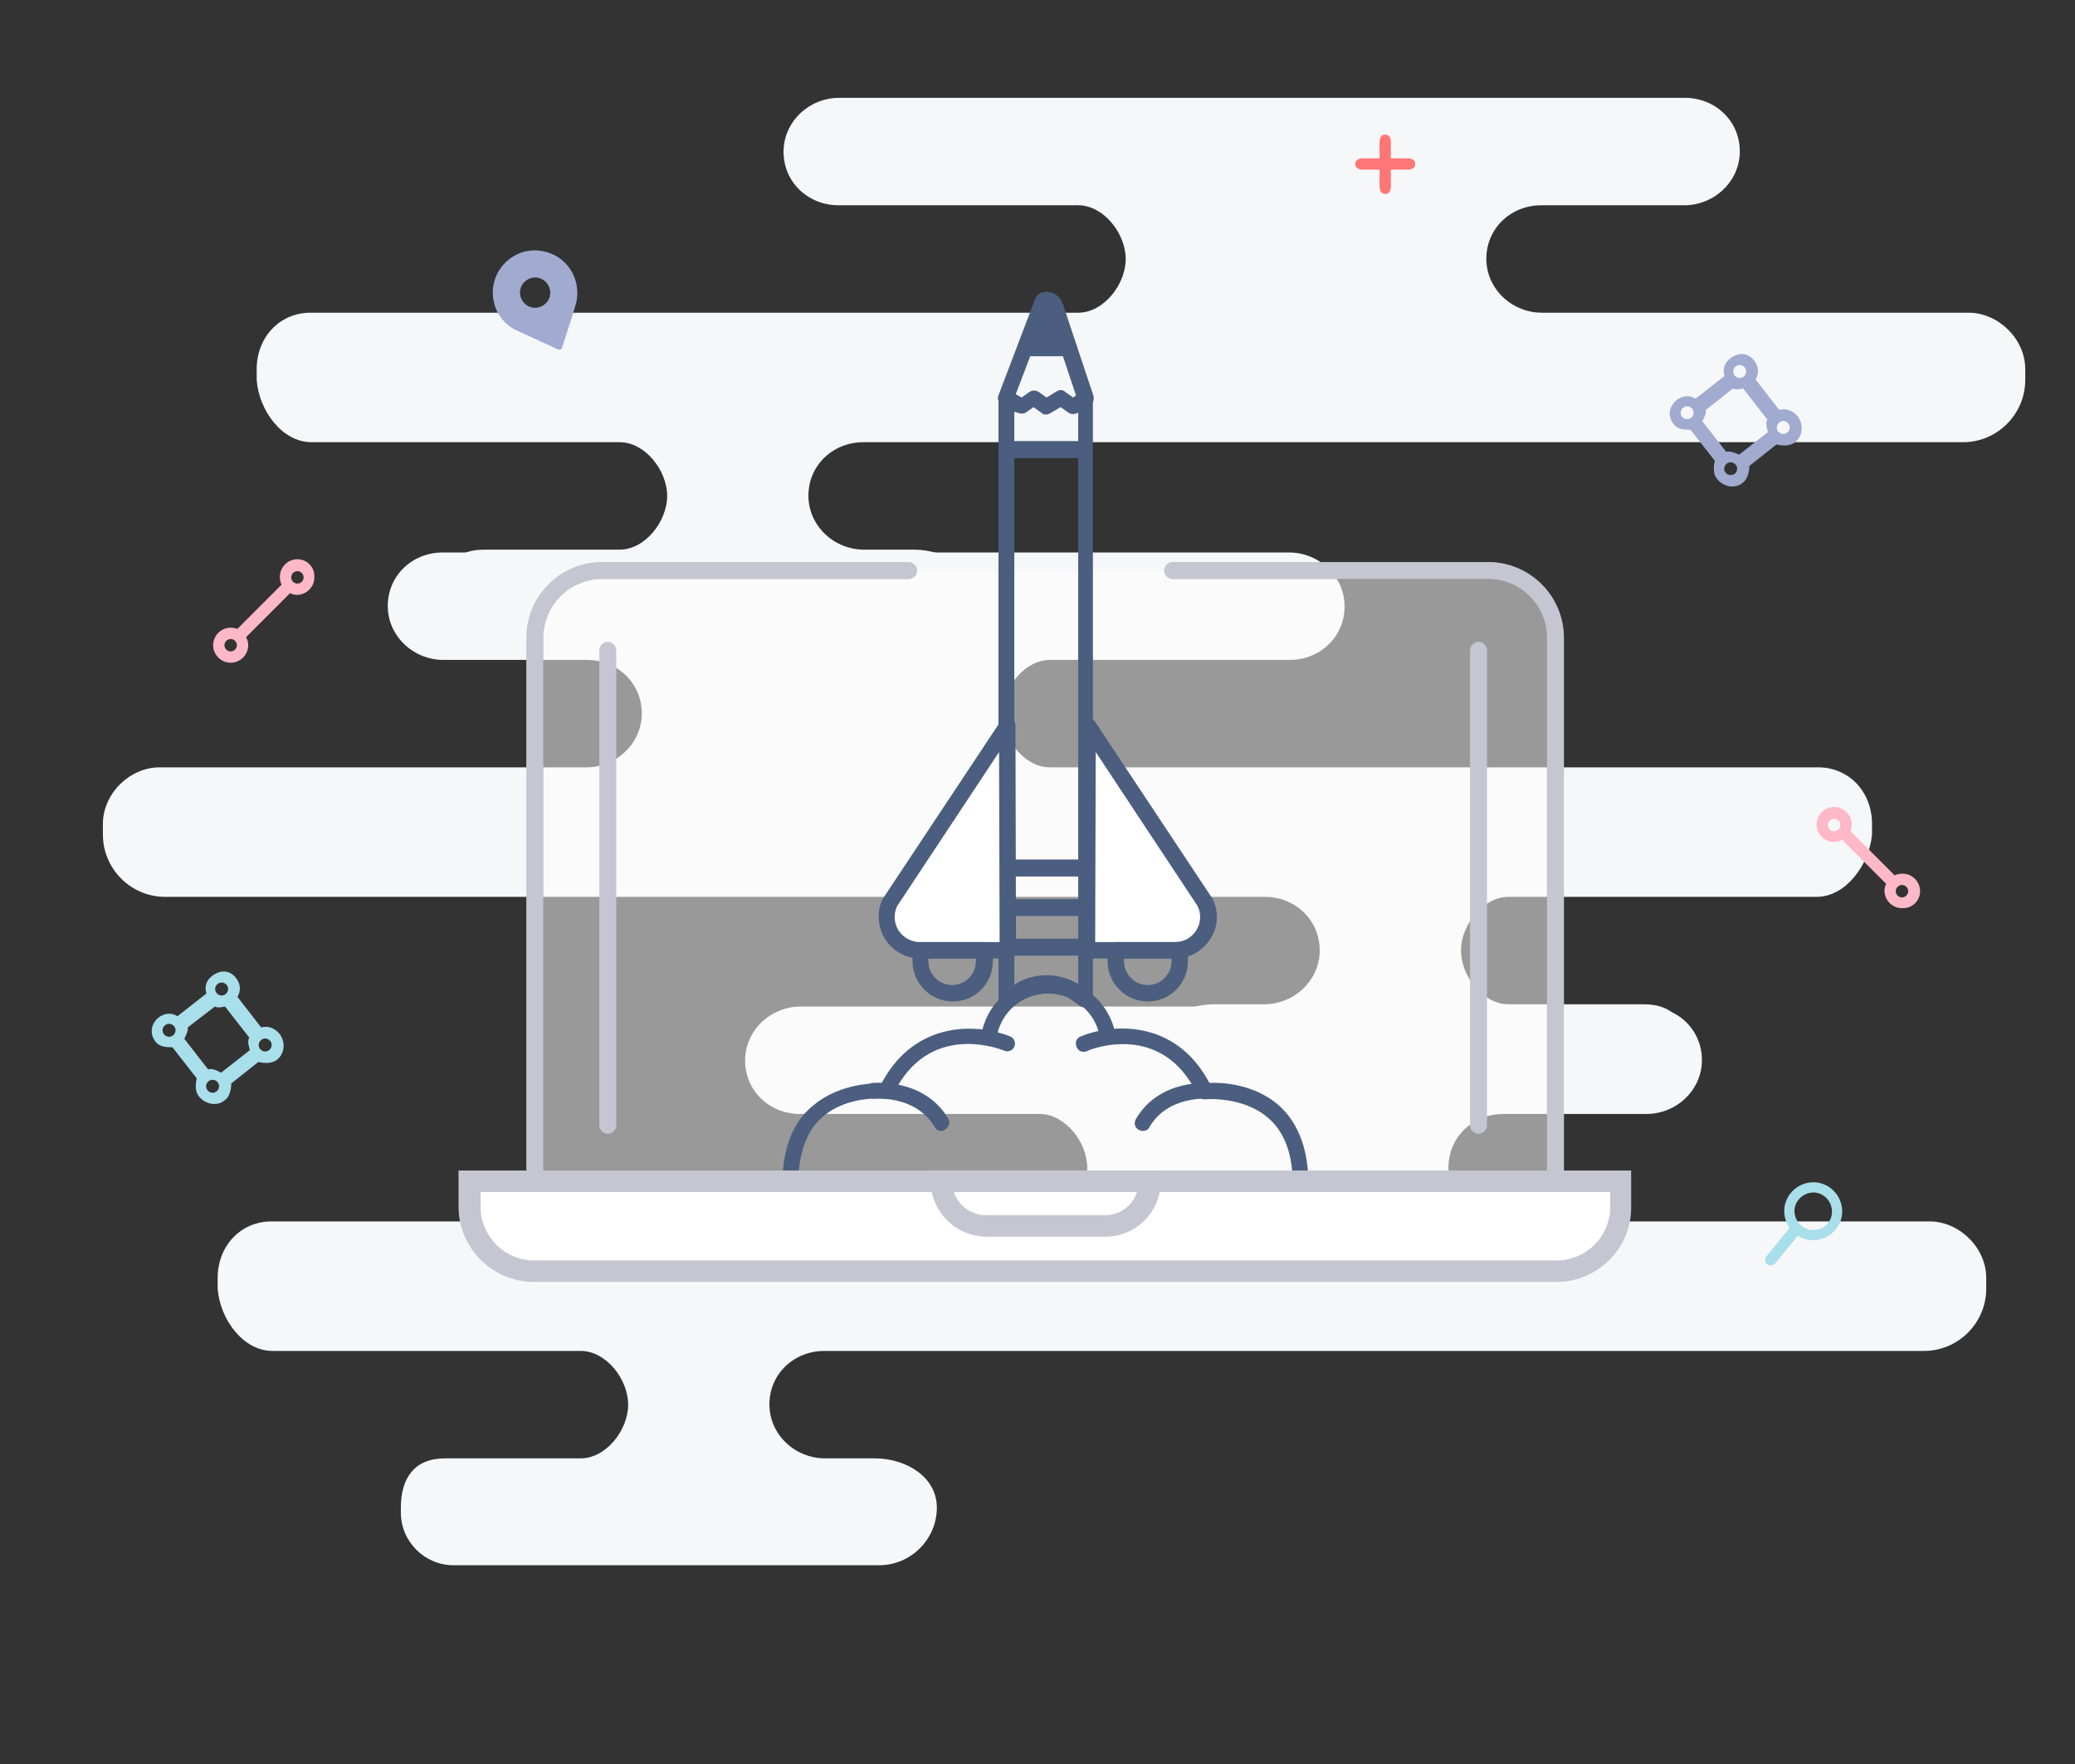 <svg viewBox="0 0 367 312"><rect x="0" y="0" width="367" height="312" fill="#333333" stroke="none"/><path fill="#F6F7F9" d="M55.1 78.2h54.5c4.5 0 8.4 5 8.4 9.5s-3.9 9.5-8.4 9.5h-24c-5.4 0-7.8 3.5-7.8 8.7v.9c0 5.1 4.2 9.3 9.3 9.3h75.3c5.6 0 10.2-4.6 10.2-10.2 0-5.4-5.4-8.7-11-8.7h-8.8c-5.1 0-9.5-3.9-9.8-9-.3-5.7 4.2-10 9.7-10h194.5c6.1 0 11-5 11-11v-1.9c0-5.4-4.8-10-10-10h-75.5c-5.1 0-9.5-3.9-9.8-9-.3-5.7 4.2-10 9.7-10h25.3c5.1 0 9.5-3.9 9.8-9 .3-5.7-4.2-10-9.7-10H148.4c-5.1 0-9.5 3.9-9.8 9-.3 5.7 4.2 10 9.7 10h42.4c4.5 0 8.4 5 8.4 9.5s-3.9 9.5-8.4 9.5H54.9c-5.4 0-9.5 4.3-9.5 10v1.9c.4 5.4 4.5 11 9.7 11zM48.2 238.9h54.5c4.5 0 8.4 5 8.4 9.5s-3.9 9.5-8.4 9.5h-24c-5.4 0-7.8 3.5-7.8 8.7v.9c0 5.1 4.2 9.3 9.3 9.3h75.3c5.6 0 10.2-4.6 10.2-10.2 0-5.4-5.4-8.7-11-8.7h-8.8c-5.1 0-9.5-3.9-9.8-9-.3-5.7 4.2-10 9.7-10h194.5c6.1 0 11-5 11-11V226c0-5.4-4.8-10-10-10H266c-5.1 0-9.5-3.9-9.8-9-.3-5.7 4.2-10 9.7-10h25.3c5.1 0 9.5-3.9 9.8-9 .3-5.7-4.2-10-9.7-10H141.6c-5.1 0-9.5 3.9-9.8 9-.3 5.7 4.2 10 9.7 10h42.4c4.5 0 8.4 5 8.4 9.5s-3.9 9.5-8.4 9.5H48c-5.4 0-9.5 4.3-9.5 10v1.9c.4 5.4 4.5 11 9.7 11z"/><path fill="#F6F7F9" d="M321.3 158.6h-54.5c-4.5 0-8.4 5-8.4 9.5s3.9 9.5 8.4 9.5h24c5.4 0 7.8 3.5 7.8 8.7v.9c0 5.1-4.2 9.3-9.3 9.3H214c-5.6 0-10.2-4.6-10.2-10.2 0-5.4 5.4-8.7 11-8.7h8.8c5.1 0 9.5-3.9 9.8-9 .3-5.7-4.2-10-9.7-10H29.2c-6.1 0-11-5-11-11v-1.9c0-5.4 4.8-10 10-10h75.5c5.1 0 9.5-3.9 9.8-9 .3-5.7-4.2-10-9.7-10H78.4c-5.1 0-9.5-3.9-9.8-9-.3-5.7 4.2-10 9.7-10H228c5.1 0 9.5 3.9 9.8 9 .3 5.7-4.2 10-9.7 10h-42.4c-4.5 0-8.4 5-8.4 9.5s3.9 9.5 8.4 9.5h135.9c5.4 0 9.5 4.3 9.5 10v1.9c-.5 5.3-4.6 11-9.8 11z"/><g opacity=".5"><path fill="#FFF" d="M160.6 100.9h-54.2c-6.6 0-11.9 5.3-11.9 11.9v96.1H275v-96.1c0-6.6-5.3-11.9-11.9-11.9h-55.8"/><path fill="#C5C6D1" d="M275.1 210.4H94.6c-.8 0-1.5-.7-1.5-1.5v-96.1c0-7.4 6-13.4 13.4-13.4h54.2c.8 0 1.5.7 1.5 1.5s-.7 1.5-1.5 1.5h-54.2c-5.7 0-10.4 4.6-10.4 10.4v94.6h177.5v-94.6c0-5.7-4.6-10.4-10.4-10.4h-55.8c-.8 0-1.5-.7-1.5-1.5s.7-1.5 1.5-1.5h55.8c7.4 0 13.4 6 13.4 13.4v96.1c0 .8-.7 1.5-1.5 1.5z"/></g><path fill="#C5C6D1" d="M275.1 210.4H94.6c-.8 0-1.5-.7-1.5-1.5v-96.1c0-7.4 6-13.4 13.4-13.4h54.2c.8 0 1.5.7 1.5 1.5s-.7 1.5-1.5 1.5h-54.2c-5.7 0-10.4 4.6-10.4 10.4v94.6h177.5v-94.6c0-5.7-4.6-10.4-10.4-10.4h-55.8c-.8 0-1.5-.7-1.5-1.5s.7-1.5 1.5-1.5h55.8c7.4 0 13.4 6 13.4 13.4v96.1c0 .8-.7 1.5-1.5 1.5z"/><path fill="#FFB8C7" d="M52.6 98.9c-1.7 0-3.1 1.4-3.1 3.1 0 .5.1 1 .3 1.4l-7.8 7.8c-.4-.1-.8-.2-1.2-.2-1.7 0-3.1 1.4-3.1 3.1s1.4 3.1 3.1 3.1 3.1-1.4 3.1-3.1c0-.5-.1-1-.4-1.4l7.8-7.8c.4.2.8.3 1.2.3 1.7 0 3.1-1.4 3.1-3.1.1-1.8-1.3-3.2-3-3.2zm-11.8 16.3c-.6 0-1.1-.5-1.1-1.1 0-.6.5-1.1 1.1-1.1s1.1.5 1.1 1.1c0 .6-.5 1.1-1.1 1.1zm11.8-12c-.6 0-1.1-.5-1.1-1.1 0-.6.5-1.1 1.1-1.1.6 0 1.1.5 1.1 1.1 0 .6-.5 1.1-1.1 1.1zM339.6 157.6c0-1.7-1.4-3.1-3.1-3.1-.5 0-1 .1-1.4.3l-7.8-7.8c.1-.4.2-.8.2-1.2 0-1.7-1.4-3.1-3.1-3.1-1.7 0-3.1 1.4-3.1 3.1s1.4 3.1 3.1 3.1c.5 0 1-.1 1.4-.4l7.8 7.8c-.2.4-.3.8-.3 1.2 0 1.7 1.4 3.1 3.1 3.1 1.8.1 3.2-1.3 3.2-3zm-16.3-11.7c0-.6.5-1.1 1.1-1.1.6 0 1.1.5 1.1 1.1s-.5 1.1-1.1 1.1c-.6 0-1.1-.5-1.1-1.1zm12 11.7c0-.6.5-1.1 1.1-1.1.6 0 1.1.5 1.1 1.1 0 .6-.5 1.1-1.1 1.1-.6 0-1.1-.5-1.1-1.1z"/><path fill="#A1ABD0" d="M309.4 82.4l4.8-3.8c.8.2 2.3.4 3.3-.4 1.4-1.1 1.5-3.1.5-4.5-.8-1-2-1.6-3.3-1.2l-4.2-5.4c.7-1.2.5-2.4-.3-3.4-1.1-1.4-2.8-1.4-4.2-.3-.9.7-1.4 1.7-1 3.1l-5.1 4c-1.2-.7-2.3-.5-3.3.2-1.4 1.1-1.7 2.9-.6 4.3.7 1 2.1 1 3 1l4.3 5.5c-.2.8-.4 2.3.4 3.2 1.1 1.4 3.2 1.8 4.5.7 1-.7 1.2-2.2 1.2-3zm-4.1-2.5l-4.2-5.4c.3-.7.7-1.3.6-2l4.8-3.8c.6.3 1.1.1 1.8 0l4.3 5.5c-.4.6-.1 1.5.1 2.2l-5.1 4c-.7-.3-1.6-.7-2.3-.5zm11-5c.4.5.3 1.2-.2 1.6-.5.4-1.2.3-1.6-.2-.4-.5-.3-1.2.2-1.6.5-.4 1.2-.3 1.6.2zm-7.7-9.9c.4.5.3 1.2-.2 1.6-.5.4-1.2.3-1.6-.2-.4-.5-.3-1.2.2-1.6.5-.4 1.2-.3 1.6.2zm-11.1 8.7c-.4-.5-.3-1.2.2-1.6.5-.4 1.2-.3 1.6.2.4.5.3 1.2-.2 1.6-.5.3-1.2.3-1.6-.2zm7.7 9.9c-.4-.5-.3-1.2.2-1.6.5-.4 1.2-.3 1.6.2.4.5.3 1.2-.2 1.6-.5.3-1.2.3-1.6-.2z"/><path fill="#A9DEEB" d="M40.9 191.6l4.8-3.8c.8.2 2.3.4 3.3-.4 1.4-1.1 1.5-3.1.5-4.5-.8-1-2-1.6-3.3-1.2l-4.2-5.4c.7-1.2.5-2.4-.3-3.4-1.1-1.4-2.8-1.4-4.2-.3-.9.7-1.4 1.7-1 3.1l-5.1 4c-1.2-.7-2.3-.5-3.3.2-1.4 1.1-1.7 2.9-.6 4.3.7 1 2.1 1 3 1l4.3 5.5c-.2.8-.4 2.3.4 3.2 1.1 1.4 3.2 1.8 4.5.7 1-.6 1.2-2.2 1.2-3zm-4.1-2.5l-4.2-5.4c.3-.7.7-1.3.6-2L38 178c.6.3 1.1.1 1.8 0l4.3 5.5c-.4.6-.1 1.5.1 2.2l-5.1 4c-.7-.4-1.6-.8-2.3-.6zm11-5c.4.5.3 1.2-.2 1.6-.5.4-1.2.3-1.6-.2-.4-.5-.3-1.2.2-1.6.5-.4 1.2-.3 1.6.2zm-7.7-9.9c.4.5.3 1.2-.2 1.6-.5.4-1.2.3-1.6-.2-.4-.5-.3-1.2.2-1.6.5-.4 1.2-.3 1.6.2zM29 182.9c-.4-.5-.3-1.2.2-1.6.5-.4 1.2-.3 1.6.2.4.5.3 1.2-.2 1.6-.5.4-1.2.3-1.6-.2zm7.7 9.9c-.4-.5-.3-1.2.2-1.6.5-.4 1.2-.3 1.6.2.4.5.3 1.2-.2 1.6-.5.4-1.2.3-1.6-.2z"/><path fill="#A1ABD0" d="M101.1 48c-1.7-3-5.4-4.4-8.7-3.4-4.3 1.4-6.4 6.1-4.6 10.2.7 1.6 2 2.9 3.5 3.6l7.4 3.4c.3.1.6 0 .7-.3.6-1.9 2.6-7.9 2.6-8.4.3-1.7 0-3.5-.9-5.1zm-5.4 6.2c-1.3.6-2.9 0-3.5-1.4-.6-1.3 0-2.9 1.4-3.5 1.3-.6 2.9 0 3.5 1.4.6 1.3 0 2.9-1.4 3.5z"/><path fill="#FF7676" d="M249 28h-3v-2.9c0-.7-.3-1.3-1-1.3s-1 .6-1 1.3V28h-3c-.7 0-1.3.3-1.3 1s.6 1 1.3 1h3v3c0 .7.3 1.3 1 1.3s1-.6 1-1.3v-3h3c.7 0 1.3-.3 1.3-1s-.6-1-1.3-1z"/><path fill="#4B5E7F" d="M178 178.3c-.2 0-.4-.1-.6-.2-.5-.2-.8-.7-.8-1.2V70.4c0-.5.3-1 .7-1.2.4-.3 1-.3 1.4 0l2 1.1 1.4-1c.5-.3 1.1-.3 1.6 0l1.4 1 1.8-1.1c.5-.3 1.1-.3 1.5.1l1.4 1 1.4-1c.4-.3 1-.3 1.4-.1.5.2.7.7.7 1.2v106.4c0 .5-.3 1-.8 1.2-.5.2-1 .2-1.5-.1l-1.8-1.3c-2.5-1.6-5.7-1.7-8.4-.1l-2.2 1.6c-.1.1-.3.2-.6.2zm1.4-105.5v101.4l.1-.1s.1 0 .1-.1c3.4-2.1 7.7-2 11.1 0V73h-.1c-.5.3-1.1.3-1.6 0l-1.4-1-1.9 1.1c-.5.3-1.1.3-1.5-.1l-1.4-1-1.3.9c-.4.3-1 .3-1.5.1l-.6-.2z"/><path fill="#4B5E7F" d="M192 155h-14c-.8 0-1.5-.7-1.5-1.5s.7-1.5 1.5-1.5h14c.8 0 1.5.7 1.5 1.5s-.7 1.5-1.5 1.5z"/><path fill="#FFF" d="M179 80h12"/><path fill="#4B5E7F" d="M191 81h-12c-.8 0-1.5-.7-1.5-1.5s.7-1.5 1.5-1.5h12c.8 0 1.5.7 1.5 1.5s-.7 1.5-1.5 1.5zM192 162h-14c-.8 0-1.5-.7-1.5-1.5s.7-1.5 1.5-1.5h14c.8 0 1.5.7 1.5 1.5s-.7 1.5-1.5 1.5zM192 169h-14c-.8 0-1.5-.7-1.5-1.5s.7-1.5 1.5-1.5h14c.8 0 1.5.7 1.5 1.5s-.7 1.5-1.5 1.5zM192 71.8c-.6 0-1.2-.4-1.4-1l-5.3-15.9-6.1 16c-.3.7-1.1 1.1-1.8.8-.7-.3-1.1-1.1-.8-1.8l6.4-16.8c.3-.9.9-1.3 1.4-1.4 1.5-.4 3.1.5 3.6 2.1l5.4 16.2c.2.8-.2 1.6-.9 1.8h-.5z"/><path fill="#FFF" d="M192.4 128.3l20.7 31.2c2 3.9-.9 8.6-5.3 8.6h-15.5l.1-39.8z"/><path fill="#4B5E7F" d="M207.8 169.5h-15.5c-.4 0-.7-.2-1-.4-.3-.3-.4-.6-.4-1l.1-39.8c0-.6.4-1.2 1-1.4s1.3.1 1.6.6l20.7 31.2.1.1c1.2 2.3 1.1 5-.3 7.2-1.4 2.2-3.7 3.5-6.3 3.5zm-14.1-2.9h14.1c1.6 0 3-.8 3.8-2.1.8-1.3.9-2.9.2-4.3l-18-27.2-.1 33.6z"/><path fill="#FFF" d="M178.2 128.3l-20.7 31.2c-2 3.9.9 8.6 5.3 8.6h15.5l-.1-39.8z"/><path fill="#4B5E7F" d="M178.3 169.5h-15.5c-2.6 0-4.9-1.3-6.3-3.5-1.3-2.2-1.5-4.9-.3-7.2l.1-.1 20.7-31.2c.3-.5 1-.8 1.6-.6.6.2 1 .7 1 1.4l.1 39.8c0 .4-.1.7-.4 1-.3.3-.6.4-1 .4zm-19.6-9.3c-.7 1.4-.6 3 .2 4.3.8 1.3 2.3 2.1 3.8 2.1h14.1l-.1-33.6-18 27.2z"/><path fill="#4B5E7F" d="M168.5 177.1c-3.9 0-7.1-3.2-7.1-7.1v-2c0-.8.6-1.4 1.4-1.4h11.4c.8 0 1.4.6 1.4 1.4v2c0 4-3.2 7.1-7.1 7.1zm-4.3-7.6v.5c0 2.3 1.9 4.2 4.2 4.2 2.3 0 4.2-1.9 4.2-4.2v-.5h-8.4zM203 177.1c-3.9 0-7.1-3.2-7.1-7.1v-2c0-.8.6-1.4 1.4-1.4h11.4c.8 0 1.4.6 1.4 1.4v2c0 4-3.2 7.1-7.1 7.1zm-4.2-7.6v.5c0 2.3 1.9 4.2 4.2 4.2 2.3 0 4.2-1.9 4.2-4.2v-.5h-8.4zM230 210c-.8 0-1.4-.8-1.4-1.6-.1-4.7-1.6-8.4-4.3-10.7-4.5-3.9-11-3.3-11.1-3.3-.6.1-1.2-.3-1.4-.8-6.3-13.2-19.1-8-19.6-7.7-.7.3-1.5 0-1.8-.8s0-1.5.7-1.8c5.3-2.2 16.7-3.3 22.8 8.2 2.3-.1 7.9.2 12.2 3.9 3.3 2.9 5.1 7.3 5.3 12.9 0 .8-.6 1.7-1.4 1.7zM139.8 210c-.8 0-1.4-.9-1.4-1.7.2-5.5 1.9-9.9 5.3-12.7 4.3-3.7 10-4.1 12.2-4 6.1-11.5 17.5-10.5 22.8-8.3.7.3 1 1.1.7 1.8s-1.1 1-1.8.7c-.5-.2-13.3-5.4-19.6 7.7-.3.5-.8.8-1.4.8-.1 0-6.6-.7-11.1 3.2-2.7 2.3-4.1 6.1-4.3 10.8 0 .9-.6 1.7-1.4 1.7z"/><path fill="#4B5E7F" d="M166.5 200c-.5 0-.9-.2-1.2-.7-3.3-5.6-10.3-5-10.6-5-.8.1-1.5-.5-1.5-1.3-.1-.8.5-1.5 1.2-1.5.4 0 9.1-.8 13.3 6.3.4.7.2 1.5-.5 1.9-.2.2-.4.3-.7.3zM202.1 200c-.2 0-.5-.1-.7-.2-.7-.4-.9-1.2-.5-1.9 4.2-7.2 12.9-6.4 13.3-6.3.8.1 1.3.8 1.2 1.5-.1.8-.8 1.3-1.5 1.2-.3 0-7.3-.6-10.6 5-.2.5-.7.7-1.2.7zM175 184h-.3c-.8-.2-1.2-.9-1-1.7 1.3-5.5 6.1-9.3 11.7-9.3 5.4 0 10.1 3.6 11.6 8.7.2.7-.2 1.5-1 1.7-.7.2-1.5-.2-1.7-1-1.1-3.9-4.8-6.7-8.9-6.7-4.3 0-8 2.9-9 7.1-.2.8-.8 1.2-1.4 1.2z"/><path fill="#C5C6D1" d="M107.5 200.5c-.8 0-1.5-.7-1.5-1.5v-84c0-.8.7-1.5 1.5-1.5s1.5.7 1.5 1.5v84c0 .8-.7 1.5-1.5 1.5zM261.5 200.5c-.8 0-1.5-.7-1.5-1.5v-84c0-.8.7-1.5 1.5-1.5s1.5.7 1.5 1.5v84c0 .8-.7 1.5-1.5 1.5z"/><g fill="#4B5E7F"><path d="M185 53.8l-3.1 8.2h7.1"/><path d="M189 63h-7.1c-.5 0-1-.2-1.2-.6-.3-.4-.3-.9-.2-1.4l3.1-8.2c.2-.6.7-.9 1.3-1 .6 0 1.2.3 1.4.8l4 8.2c.2.5.2 1-.1 1.5-.2.4-.7.7-1.2.7zm-5-3h2.6l-1.4-2.9L184 60z"/></g><g><path fill="#FFF" d="M275.3 224.8H94.4c-6.3 0-11.4-5.1-11.4-11.4v-4.5h203.6v4.5c0 6.3-5 11.4-11.3 11.4z"/><path fill="#C5C6D1" d="M275.3 226.7H94.4c-7.3 0-13.3-6-13.3-13.3V207h207.4v6.4c.1 7.3-5.9 13.3-13.2 13.3zM85 210.8v2.6c0 5.2 4.2 9.5 9.5 9.5h180.8c5.2 0 9.5-4.2 9.5-9.5v-2.6H85z"/></g><g><path fill="#C5C6D1" d="M195.5 218.7h-21c-5.4 0-9.9-4.4-9.9-9.9V207h40.7v1.9c0 5.4-4.4 9.8-9.8 9.8zm-26.8-7.9c.8 2.4 3.1 4.1 5.7 4.1h21c2.7 0 4.9-1.7 5.7-4.1h-32.4z"/></g><g><path fill="#A9DEEB" d="M315.6 214.7c-.3-2.8 1.8-5.3 4.6-5.6s5.3 1.8 5.6 4.6c.3 2.8-1.8 5.3-4.6 5.6-2.8.3-5.3-1.8-5.6-4.6zm8.4-.8c-.2-1.8-1.8-3.2-3.6-3-1.8.2-3.2 1.8-3 3.6.2 1.8 1.8 3.2 3.6 3 1.8-.1 3.2-1.7 3-3.6z"/><path fill="#A9DEEB" d="M312.2 222.9c0-.2 0-.5.2-.7l4.4-5.4c.3-.4 1-.5 1.4-.2.4.3.5 1 .2 1.4l-4.4 5.4c-.3.4-1 .5-1.4.2-.3-.2-.4-.4-.4-.7z"/></g></svg>
